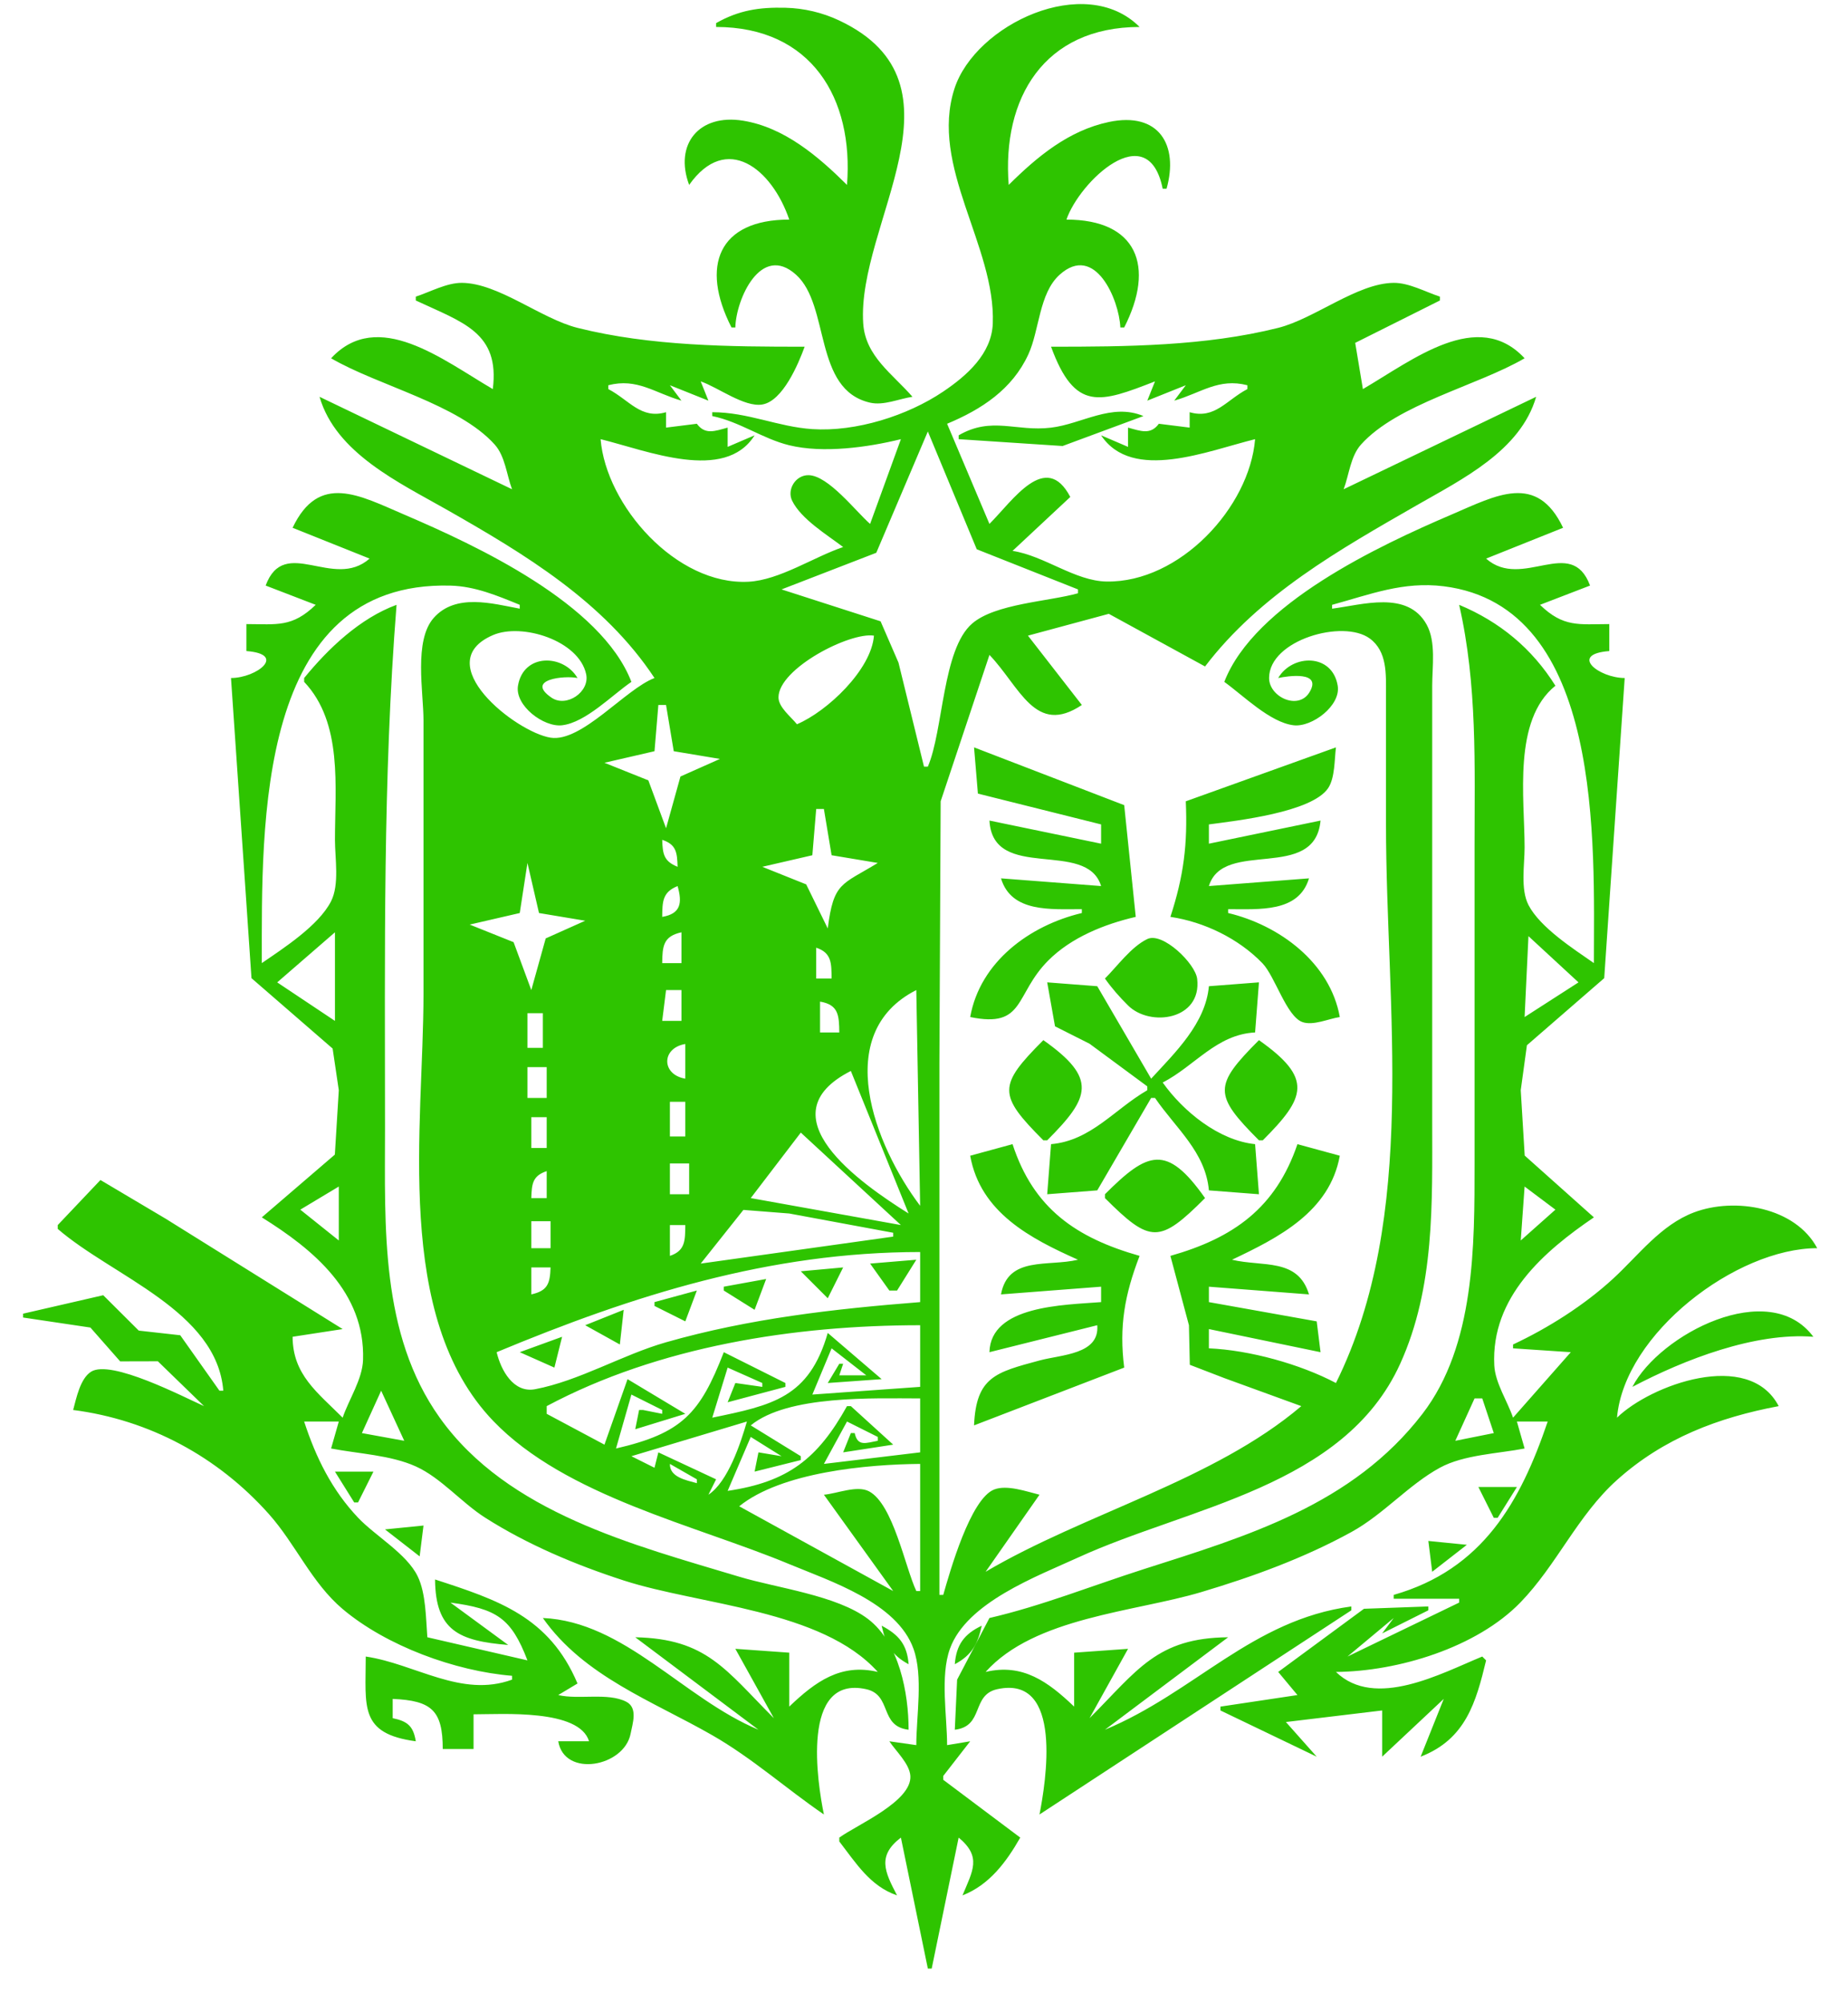 <?xml version="1.0" encoding="UTF-8" standalone="no"?>
<svg
   xmlns:dc="http://purl.org/dc/elements/1.1/"
   xmlns:cc="http://creativecommons.org/ns#"
   xmlns:rdf="http://www.w3.org/1999/02/22-rdf-syntax-ns#"
   xmlns:svg="http://www.w3.org/2000/svg"
   xmlns="http://www.w3.org/2000/svg"
   xmlns:sodipodi="http://sodipodi.sourceforge.net/DTD/sodipodi-0.dtd"
   xmlns:inkscape="http://www.inkscape.org/namespaces/inkscape"
   inkscape:version="1.0 (4035a4fb49, 2020-05-01)"
   sodipodi:docname="Research Commission.svg"
   viewBox="0 0 640 693.333"
   height="693.333"
   width="640"
   id="svg2"
   version="1.1">
  <defs
     id="defs6" />
  <sodipodi:namedview
     inkscape:current-layer="g10"
     inkscape:window-maximized="1"
     inkscape:window-y="-8"
     inkscape:window-x="-8"
     inkscape:cy="298.47101"
     inkscape:cx="281.07796"
     inkscape:zoom="0.77596156"
     showgrid="false"
     id="namedview4"
     inkscape:window-height="705"
     inkscape:window-width="1366"
     inkscape:pageshadow="2"
     inkscape:pageopacity="0"
     guidetolerance="10"
     gridtolerance="10"
     objecttolerance="10"
     borderopacity="1"
     bordercolor="#666666"
     pagecolor="#ffffff" />
  <g
     id="g10"
     inkscape:label="Image"
     inkscape:groupmode="layer">
    <path
       id="path837"
       d="M 248,8 V 9.333 c 33.087,0.022 47.691,24.789 45.333,54.667 -9.932,-9.849 -21.679,-19.91 -36,-22.231 -15.279,-2.477 -23.911,8.224 -18.667,22.231 12.888,-18.235 28.643,-5.656 34.667,12 -24.548,0 -30.859,16.08 -20,37.333 h 1.333 c 0.205,-9.663 8.82,-29.248 21.033,-18.243 11.869,10.694 5.905,39.785 25.639,44.277 4.72,1.075 9.997,-1.349 14.661,-2.035 C 309.191,129.462 299.727,123.365 298.952,112 296.603,77.547 337.24,29.091 290.667,7.103 284.82,4.342 278.452,2.846 272,2.686 263.019,2.463 255.879,3.522 248,8 M 246.667,142.667 V 144 c 9.624,1.992 17.433,7.857 26.667,10.109 11.72,2.857 27.141,0.731 38.667,-2.109 l -10.667,29.333 c -4.999,-4.368 -14.483,-16.78 -21.327,-16.872 -4.464,-0.061 -7.576,4.959 -5.671,8.852 3.104,6.351 12.14,11.825 17.664,16.02 -10.155,3.436 -22.041,11.441 -32.768,12.009 -25.049,1.325 -49.363,-26.451 -51.232,-49.343 16.152,3.979 43.029,15.071 53.333,-1.333 l -9.333,4 V 148 c -4.375,1.183 -7.784,2.611 -10.667,-1.333 L 230.667,148 v -5.333 c -8.749,2.529 -12.733,-4.232 -20,-8 v -1.333 C 220.66,130.76 226.716,135.992 236,138.667 l -4,-5.333 13.333,5.333 L 242.667,132 c 5.913,2.013 15.08,9.003 21.28,8.008 7.139,-1.144 12.535,-14.04 14.72,-20.008 -25.915,0 -53.376,-0.173 -78.667,-6.527 -12.643,-3.176 -27.367,-15.466 -40,-15.576 -5.288,-0.046 -11.027,3.148 -16,4.769 V 104 c 16.375,7.645 29.14,11.101 26.667,30.667 -17.336,-10.118 -39.803,-28.12 -56,-10.667 16.302,9.515 44.043,15.829 56.649,29.853 3.643,4.052 4.145,10.517 6.017,15.48 l -66.667,-32 c 5.626,19.485 27.585,29.703 44,39.041 26.948,15.329 54.48,31.805 72,58.292 -10.071,3.819 -25.244,22.345 -36,20.647 -12.032,-1.901 -42.367,-25.835 -19.941,-35.503 9.977,-4.301 29.751,1.811 32.272,13.523 1.32,6.125 -6.817,11.679 -12,8.131 -9.305,-6.371 4.675,-7.736 9.003,-6.797 -4.851,-8.309 -18.729,-8.655 -20.611,2.667 -1.141,6.875 8.907,14.439 15.277,13.687 8.197,-0.967 17.336,-10.487 24,-15.02 -10.412,-27.067 -53.469,-47.111 -78.667,-57.895 -15.56,-6.66 -29.544,-14.609 -38.667,4.561 L 128,193.333 c -12.572,11.067 -29.488,-8.211 -36,9.333 l 17.333,6.667 c -8.144,7.875 -13.397,6.696 -24,6.667 v 9.333 C 99.42,226.411 88.963,234.635 80,234.667 l 5.107,74.667 1.984,29.213 28.105,24.365 2.138,14.421 -1.37,22.281 -25.296,21.719 c 17.791,11.08 35.844,25.869 35.061,49.333 -0.225,6.748 -4.907,13.675 -7.061,20 -8.779,-8.779 -17.287,-14.905 -17.333,-28 L 118.667,460 57.333,421.777 34.787,408.408 20,424 v 1.333 c 19.025,16.461 55.071,28.301 57.333,56 H 76 l -13.579,-19.196 -14.363,-1.608 L 35.753,448.283 8,454.667 v 1.333 l 23.31,3.471 10.303,11.705 13.052,-0.033 16.001,15.524 c -7.068,-3.148 -32.226,-16.287 -39.135,-11.905 -3.785,2.4 -5.102,9.231 -6.199,13.239 26.408,3.411 50.07,16.171 67.769,36 9.257,10.371 14.846,23.855 25.57,32.899 15.153,12.78 38.975,21.493 58.661,23.101 v 1.333 c -17.585,6.408 -33.511,-5.467 -50.667,-8 0,17.321 -2.396,26.676 17.333,29.333 -0.856,-5.255 -2.836,-6.924 -8,-8 v -6.667 c 13.497,0.581 17.332,4.005 17.333,17.333 H 164 v -12 c 10.015,10e-4 36.593,-1.888 40,9.333 h -10.667 c 2.117,12.689 22.856,8.869 25.071,-2.667 0.673,-3.503 2.572,-8.901 -1.5,-11.011 -6.324,-3.276 -16.499,-0.639 -23.571,-2.323 l 6.667,-4 c -9.755,-23.075 -27.401,-28.864 -49.333,-36 0.147,17.768 8.365,21.281 25.333,22.667 l -20,-14.667 c 15.912,2.143 21.013,5.235 26.667,20 l -34.667,-8 c -0.512,-6.483 -0.481,-15.195 -3.352,-21.105 -3.796,-7.817 -14.6,-13.929 -20.595,-20.228 -9.092,-9.553 -14.672,-20.915 -18.72,-33.333 h 12 l -2.667,9.333 c 9.365,1.816 20.605,2.261 29.333,6.204 8.719,3.937 15.839,12.529 24,17.724 14.744,9.385 31.385,16.364 48,21.745 26.353,8.533 68.641,10.061 88,31.66 -12.843,-3.049 -21.633,3.38 -30.667,12 v -18.667 l -18.667,-1.333 13.333,24 c -16.723,-16.723 -23.241,-27.489 -48,-28 l 42.667,32 C 236.736,587.871 216.22,561.231 188,560 c 14.244,20.221 37.981,28.711 58.667,40.569 13.979,8.015 25.489,18.42 38.667,27.431 -2.236,-10.837 -8.181,-48.396 14.641,-43.363 9.055,1.996 4.468,12.852 14.692,14.029 0,-12.627 -3.233,-30.069 -14.019,-38.296 -10.796,-8.236 -31.697,-10.763 -44.648,-14.664 -36.456,-10.981 -80.197,-22.049 -103.721,-55.045 -20.668,-28.989 -18.945,-66.249 -18.945,-99.995 0,-60.669 -0.769,-120.988 4,-181.333 -12.618,4.627 -23.626,15.079 -32,25.333 v 1.333 C 118.773,250.217 116,272.351 116,290.667 c 0,6.377 1.62,15.48 -1.37,21.313 -4.278,8.348 -16.347,16.145 -23.963,21.353 0,-47.991 -1.901,-132.403 65.333,-130.647 8.525,0.223 16.221,3.472 24,6.647 v 1.333 c -9.585,-1.807 -22.212,-5.372 -29.796,3.192 -6.957,7.855 -3.537,25.699 -3.537,35.475 v 94.667 c 0,45.589 -10.611,111.707 24.232,147.88 25.081,26.039 69.911,35.932 102.435,49.469 14.26,5.935 37.301,13.3 43.029,29.317 3.408,9.528 0.971,23.283 0.971,33.333 L 308,602.667 c 2.236,3.385 7.02,7.789 7.277,11.999 0.541,8.844 -18.533,16.916 -24.611,21.335 v 1.333 c 5.759,7.464 10.697,15.504 20,18.667 -4.26,-8.14 -6.967,-13.672 1.333,-20 l 9.333,45.333 h 1.333 L 332,636 c 8.068,6.669 4.864,11.507 1.333,20 9.273,-3.593 15.195,-11.567 20,-20 l -26.667,-20 v -1.333 l 9.333,-12 -8,1.333 c 0,-10.039 -2.447,-23.819 0.971,-33.332 5.765,-16.049 30.148,-25.081 44.363,-31.589 38.264,-17.521 92.215,-24.424 111.584,-67.079 C 496.933,445.537 496,416.339 496,388 V 281.333 237.333 c 0,-6.603 1.387,-15.196 -1.943,-21.193 -6.592,-11.873 -22.264,-6.803 -32.724,-5.473 v -1.333 c 13.192,-3.601 24.608,-8.175 38.667,-6.42 55.624,6.947 52,89.651 52,130.42 -7.093,-4.939 -18.564,-12.279 -22.629,-20.052 -2.864,-5.476 -1.371,-13.952 -1.371,-19.948 0,-17.183 -4.144,-44.063 10.667,-56 -8.063,-12.889 -19.367,-22.184 -33.333,-28 6.344,27.755 5.333,55.663 5.333,84 v 109.333 c 0,28.268 0.203,62.952 -18.039,86.667 -24.267,31.547 -60.665,42.301 -96.628,53.792 -17.612,5.627 -35.329,12.709 -53.333,16.875 l -11.196,21.333 -0.804,17.333 c 10.224,-1.177 5.637,-12.033 14.692,-14.029 23.112,-5.097 16.737,32.552 14.641,43.363 l 108,-70.667 v -1.333 c -34.345,4.625 -54.183,29.697 -85.333,42.667 l 42.667,-32 c -24.705,0.204 -31.405,11.405 -48,28 l 13.333,-24 L 372,572 v 18.667 c -9.033,-8.62 -17.824,-15.049 -30.667,-12 16.944,-18.905 51.552,-20.74 74.667,-27.628 17.835,-5.313 35.66,-11.813 52,-20.788 11.171,-6.135 19.793,-16.34 30.667,-22.267 8.284,-4.515 20.155,-4.871 29.333,-6.651 l -2.667,-9.333 H 536 c -9.441,27.835 -22.536,51.192 -53.333,60 v 1.333 h 22.667 v 1.333 l -38.667,18.667 16,-13.333 -4,5.333 16,-8 v -1.333 l -22.287,0.804 -29.713,21.863 6.667,8 -26.667,4 v 1.333 l 33.333,16 -10.667,-12 33.333,-4 v 16 l 21.333,-20 -8,20 c 15.577,-6.035 19.159,-18.769 22.667,-33.333 l -1.333,-1.333 c -14.131,5.797 -37.136,18.408 -50.667,5.333 21.489,-0.177 48.689,-8.405 63.88,-24.052 12.631,-13.011 19.779,-30.117 33.455,-42.383 16.129,-14.467 35.097,-21.627 55.999,-25.565 -10.403,-19.884 -44.455,-7.273 -56,4 2.568,-29.221 41.356,-58.648 69.333,-58.667 -7.531,-14.176 -28.496,-17.727 -42.667,-12.381 -11.515,4.343 -19.215,14.844 -28,22.924 -9.924,9.125 -22.468,17.089 -34.667,22.791 v 1.333 l 20,1.333 -20,22.667 c -1.945,-5.716 -6.188,-12.029 -6.497,-18.101 -1.2,-23.633 17.269,-39.512 34.497,-51.232 l -23.963,-21.385 -1.371,-22.615 2.137,-15.567 26.772,-23.224 1.984,-29.209 5.107,-74.667 c -8.963,-0.032 -19.42,-8.256 -5.333,-9.333 v -9.333 c -10.604,0.029 -15.856,1.208 -24,-6.667 l 17.333,-6.667 c -6.512,-17.544 -23.428,1.733 -36,-9.333 l 26.667,-10.667 c -9.123,-19.171 -23.107,-11.221 -38.667,-4.561 -25.136,10.757 -68.235,30.92 -78.667,57.895 6.492,4.649 15.86,14.06 24,15.02 6.371,0.752 16.419,-6.812 15.277,-13.687 -1.881,-11.321 -15.76,-10.976 -20.611,-2.667 3.292,-0.713 15.4,-2.531 10.813,4.964 -3.863,6.309 -13.965,1.588 -13.965,-4.969 0,-13.148 25.631,-20.448 34.867,-13.672 6.065,4.449 5.616,12.331 5.619,19.011 v 45.333 c 0,63.364 11.281,135.556 -17.333,193.333 -12.465,-6.568 -29.905,-11.385 -44,-12 v -6.667 l 38.667,8 L 456,457.333 418.667,450.667 v -5.333 l 34.667,2.667 c -3.819,-12.703 -16.029,-9.468 -26.667,-12 16.087,-7.623 33.829,-16.585 37.333,-36 l -14.667,-4 c -7.521,22.088 -22.155,32.465 -44,38.667 l 6.42,24 0.303,13.696 11.944,4.599 26.667,9.705 c -30.273,25.736 -75.02,37.097 -109.333,57.333 L 360,517.333 c -4.42,-1.089 -11.259,-3.545 -15.7,-1.809 -8.233,3.216 -15.324,28.397 -17.633,36.476 h -1.333 V 368 l 0.435,-90.667 16.899,-50.667 c 10.576,11.057 15.859,28.155 32,17.333 l -18.667,-24 28,-7.552 33.333,18.219 c 19.005,-24.944 46.647,-40.479 73.333,-55.8 C 506.388,165.84 526.617,155.977 532,137.333 l -66.667,32 c 1.872,-4.963 2.375,-11.428 6.017,-15.48 C 483.957,139.829 511.697,133.515 528,124 c -16.197,-17.453 -38.664,0.548 -56,10.667 l -2.667,-16 L 498.667,104 v -1.333 c -4.973,-1.621 -10.712,-4.815 -16,-4.769 -12.633,0.11 -27.357,12.4 -40,15.576 C 417.409,119.818 389.884,120 364,120 c 8.299,22.665 17.017,19.364 36,12 l -2.667,6.667 13.333,-5.333 -4,5.333 c 9.284,-2.675 15.34,-7.907 25.333,-5.333 v 1.333 c -7.267,3.768 -11.251,10.529 -20,8 V 148 l -10.667,-1.333 c -2.883,3.944 -6.292,2.516 -10.667,1.333 v 6.667 l -9.333,-4 c 10.787,16.237 36.889,5.384 53.333,1.333 -1.929,23.627 -26.135,49.675 -51.435,49.272 -10.968,-0.175 -21.607,-8.964 -32.565,-10.605 l 20,-18.667 c -8.487,-16.153 -19.845,1.179 -28,9.333 L 328,146.667 c 11.909,-4.96 22.553,-11.893 28.132,-24 3.875,-8.408 3.679,-21.129 10.835,-27.576 12.276,-11.061 20.616,8.668 21.033,18.243 h 1.333 c 10.817,-21.173 4.448,-37.333 -20,-37.333 4.453,-13.052 28.236,-35.857 33.333,-10.667 H 404 c 4.269,-15.191 -2.672,-26.777 -20,-23.108 -13.933,2.95 -24.805,11.995 -34.667,21.775 -2.363,-29.938 12.168,-54.645 45.333,-54.667 -18.872,-18.907 -56.917,-0.847 -64.112,21.333 -8.736,26.931 14.303,54.537 13.268,81.333 -0.404,10.493 -9.041,18.051 -17.156,23.52 -12.412,8.367 -30.219,13.989 -45.333,13 -11.913,-0.779 -22.296,-5.853 -34.667,-5.853 m 85.333,8 v 1.333 l 36,2.367 L 396,144 c -11.009,-4.62 -21.296,2.728 -32,4.015 -12.175,1.464 -20.525,-4.005 -32,2.652 m -10.667,-1.333 16.936,40.775 35.064,13.892 v 1.333 c -10.112,2.848 -28.649,3.579 -36.649,10.472 -10.353,8.921 -9.947,36.969 -15.351,49.528 H 320 l -8.836,-36 -6.203,-14.295 -34.295,-11.039 32.808,-12.68 17.859,-41.987 m -18.667,70.667 c -0.888,11.772 -16.141,26.207 -26.667,30.667 -1.988,-2.511 -6.417,-5.871 -6.392,-9.333 0.075,-9.96 24.687,-22.639 33.059,-21.333 m -72,24 2.667,16 16,2.667 -13.677,6.085 -4.989,17.915 -6.133,-16.581 -15.2,-6.085 17.333,-4 1.333,-16 h 2.667 m 106.667,14.667 1.333,16 42.667,10.667 v 6.667 l -38.667,-8 c 1.184,21.428 33.68,6.239 38.667,22.667 l -34.667,-2.667 c 3.588,11.939 17.283,10.637 28,10.667 v 1.333 c -18.024,4.271 -35.252,16.843 -38.667,36 19.159,3.952 15.241,-7.768 27.068,-19.599 7.981,-7.984 19.444,-12.564 30.265,-15.068 l -4,-38.667 -52,-20 m 73.333,18.667 c 0.639,14.864 -0.683,25.705 -5.333,40 11.695,1.727 23.633,7.513 31.876,16.053 4.379,4.537 8.312,18.359 13.828,20.351 3.732,1.348 9.165,-1.179 12.963,-1.737 -3.357,-18.821 -20.953,-31.793 -38.667,-36 v -1.333 c 10.717,-0.029 24.412,1.272 28,-10.667 l -34.667,2.667 c 5.008,-16.499 36.708,-1.269 38.667,-22.667 l -38.667,8 v -6.667 c 9.52,-1.281 35.652,-4.157 41.297,-12.559 2.38,-3.543 2.177,-9.951 2.703,-14.108 l -52,18.667 m -125.333,2.667 2.667,16 16,2.667 c -12.525,7.651 -15.297,6.557 -17.333,22.667 l -7.467,-15.248 -15.2,-6.085 17.333,-4 1.333,-16 h 2.667 m -50.667,20 c -4.768,-1.916 -5.169,-4.381 -5.333,-9.333 4.916,1.631 5.173,4.411 5.333,9.333 m -52,-1.333 4,17.333 16,2.667 -13.677,6.119 -4.989,17.881 -6.133,-16.581 -15.2,-6.085 17.333,-4 2.667,-17.333 m 52,8 c 1.663,5.84 1.12,9.589 -5.333,10.667 0.064,-5.315 0.08,-8.555 5.333,-10.667 m -118.667,16 v 30.667 l -20,-13.333 20,-17.333 m 120,0 v 10.667 h -6.667 c 0.071,-5.944 0.395,-9.297 6.667,-10.667 m 146.667,16 c 2.403,3.411 5.031,6.381 8.007,9.329 7.659,7.588 25.577,4.965 23.932,-9.205 -0.616,-5.307 -11.965,-16.347 -17.277,-13.788 -5.585,2.689 -10.324,9.327 -14.661,13.664 m 146.667,-14.667 17.333,16 -18.667,12 1.333,-28 M 288,338.667 h -5.333 v -10.667 c 5.395,1.791 5.271,5.42 5.333,10.667 m 74.667,1.333 2.704,15.216 11.963,6.025 20,14.759 v 1.333 c -11.396,6.58 -19.457,17.447 -33.333,18.667 l -1.333,17.333 17.333,-1.333 18.667,-32 H 400 c 7.148,10.453 17.496,18.695 18.667,32 L 436,413.333 434.667,396 c -12.564,-1.287 -24.885,-11.317 -32,-21.333 11.161,-5.759 18.619,-16.637 32,-17.333 L 436,340 l -17.333,1.333 c -1.159,12.857 -11.625,22.907 -20,32 l -18.667,-32 -17.333,-1.333 M 236,342.667 v 10.667 h -6.667 l 1.333,-10.667 H 236 m 81.333,0 1.333,74.667 C 302.92,396.528 287.741,357.66 317.333,342.667 m -26.667,14.667 H 284 v -10.667 c 6.407,1.069 6.596,4.755 6.667,10.667 M 188,350.667 v 12 h -5.333 v -12 H 188 m 173.333,9.333 c -15.755,15.755 -15.755,18.912 0,34.667 h 1.333 c 14.815,-14.815 17.509,-21.393 -1.333,-34.667 m 74.667,0 c -15.755,15.755 -15.755,18.912 0,34.667 h 1.333 C 452.148,379.852 454.843,373.273 436,360 m -198.667,1.333 v 12 c -8.339,-1.392 -8.339,-10.608 0,-12 m -48,8 v 10.667 h -6.667 v -10.667 h 6.667 m 105.333,1.333 20,49.333 c -16.745,-10.475 -50.308,-33.943 -20,-49.333 m -57.333,10.667 v 12 H 232 v -12 h 5.333 m -48,5.333 v 10.667 H 184 v -10.667 h 5.333 m 88,5.333 34.667,32 -52,-9.333 17.333,-22.667 m 58.667,8 c 3.507,19.661 20.876,28.669 37.333,36 -10.401,2.476 -24.217,-1.361 -26.667,12 l 34.667,-2.667 v 5.333 c -12.929,1.021 -38.275,1.155 -38.667,17.333 L 380,458.667 c 0.877,10.144 -12.427,10.153 -20,12.201 -15.127,4.092 -21.945,5.657 -22.667,22.465 l 52,-20 c -1.805,-14.28 0.157,-25.249 5.333,-38.667 -21.943,-6.229 -36.729,-16.357 -44,-38.667 l -14.667,4 m 46.667,13.333 v 1.333 c 15.755,15.755 18.912,15.755 34.667,0 -13.273,-18.843 -19.852,-16.148 -34.667,-1.333 m -144,-10.667 v 10.667 H 232 v -10.667 h 6.667 m -49.333,2.667 v 9.333 H 184 c 0.16,-4.923 0.417,-7.703 5.333,-9.333 m -72,5.333 v 18.667 L 104,418.667 l 13.333,-8 m 410.667,0 10.667,8 -12,10.667 L 528,410.667 m -218.667,16 v 1.333 l -66.667,9.333 14.787,-18.577 15.88,1.243 36,6.668 m -118.667,-4 v 9.333 H 184 v -9.333 h 6.667 m 46.667,1.333 c -0.063,5.247 0.061,8.876 -5.333,10.667 v -10.667 h 5.333 m 81.333,9.333 v 17.333 c -29.824,2.353 -59.092,5.652 -88,13.903 -15.06,4.299 -30.105,13.369 -45.333,16.243 -7.553,1.425 -11.868,-6.648 -13.333,-12.812 47.429,-19.747 94.632,-34.667 146.667,-34.667 m -17.333,4 6.667,9.333 h 2.667 l 6.667,-10.667 -16,1.333 m -110.667,1.333 c -0.185,5.563 -0.996,8.096 -6.667,9.333 v -9.333 h 6.667 m 86.667,1.333 9.333,9.333 5.333,-10.667 -14.667,1.333 m -26.667,5.333 v 1.333 l 10.667,6.667 4,-10.667 -14.667,2.667 m -24,5.333 v 1.333 l 10.667,5.333 4,-10.667 -14.667,4 M 216,453.333 l -13.333,5.333 12,6.667 1.333,-12 m 349.333,26.667 c 18.081,-9.512 42.499,-18.925 62.667,-17.333 -15.319,-20.616 -53.229,-0.847 -62.667,17.333 M 318.667,458.667 v 21.333 l -37.333,2.667 6.667,-16 12,9.333 h -9.333 l 1.333,-4 h -1.333 l -4,6.667 18.667,-1.333 -18.667,-16 c -6.455,22.407 -19.124,25.027 -40,29.333 L 252,473.333 l 12,5.333 v 1.333 l -9.333,-1.333 -2.667,6.667 20,-5.333 v -1.333 l -21.333,-10.667 c -8.276,21.337 -14.517,28.055 -37.333,33.333 l 5.333,-18.667 10.667,5.333 v 1.333 l -6.667,-1.333 h -1.333 L 220,494.667 l 17.333,-5.333 -20,-12 -8,22.667 -20,-10.667 v -2.667 c 38.852,-20.712 85.908,-28 129.333,-28 M 180,468 l 12,5.333 2.667,-10.667 L 180,468 m -101.333,13.333 -1.333,1.333 1.333,-1.333 m 53.333,0 8,17.333 -14.667,-2.667 L 132,481.333 m 186.667,2.667 v 18.667 l -33.333,4 8,-14.667 L 304,497.333 v 1.333 c -4.177,0.776 -6.979,2.079 -8,-2.667 h -1.333 L 292,502.667 l 17.333,-2.667 -14.667,-13.333 h -1.333 C 283.177,504.908 272.887,512.916 252,516 l 8,-18.667 10.667,6.667 -8,-1.333 -1.333,6.667 16,-4 v -1.333 L 260,493.333 c 12.877,-10.553 42.68,-9.333 58.667,-9.333 m 194.667,0 4,12 -13.333,2.667 6.667,-14.667 h 2.667 m -254.667,8 c -2.209,7.668 -6.572,20.867 -13.333,25.333 L 248,512 l -20,-9.333 -1.333,5.333 -8,-4 40,-12 M 232,506.667 l 9.333,5.333 v 1.333 c -3.811,-1.056 -9.452,-2.101 -9.333,-6.667 m 86.667,0 v 44 h -1.333 c -3.896,-8.328 -8.023,-30.089 -16.367,-34.509 -4.16,-2.204 -11.143,0.809 -15.633,1.176 l 24,33.333 L 256,521.333 c 14.671,-11.841 44.372,-14.515 62.667,-14.667 M 116,509.333 l 6.667,10.667 H 124 l 5.333,-10.667 H 116 m 396,5.333 5.333,10.667 h 1.333 l 6.667,-10.667 H 512 m -378.667,14.667 12,9.333 1.333,-10.667 -13.333,1.333 m 361.333,4 1.333,10.667 12,-9.333 -13.333,-1.333 m -189.333,29.333 c 1.4,6.416 3.448,10.18 9.333,13.333 -0.512,-6.788 -3.375,-10.205 -9.333,-13.333 m 25.333,13.333 C 336.552,572.847 338.6,569.083 340,562.667 c -6.084,2.871 -8.827,6.611 -9.333,13.333 M 264,598.667 l -1.333,1.333 z"
       style="fill:#2ec400;stroke:none;stroke-width:1.333;fill-opacity:1" />
  </g>
</svg>
